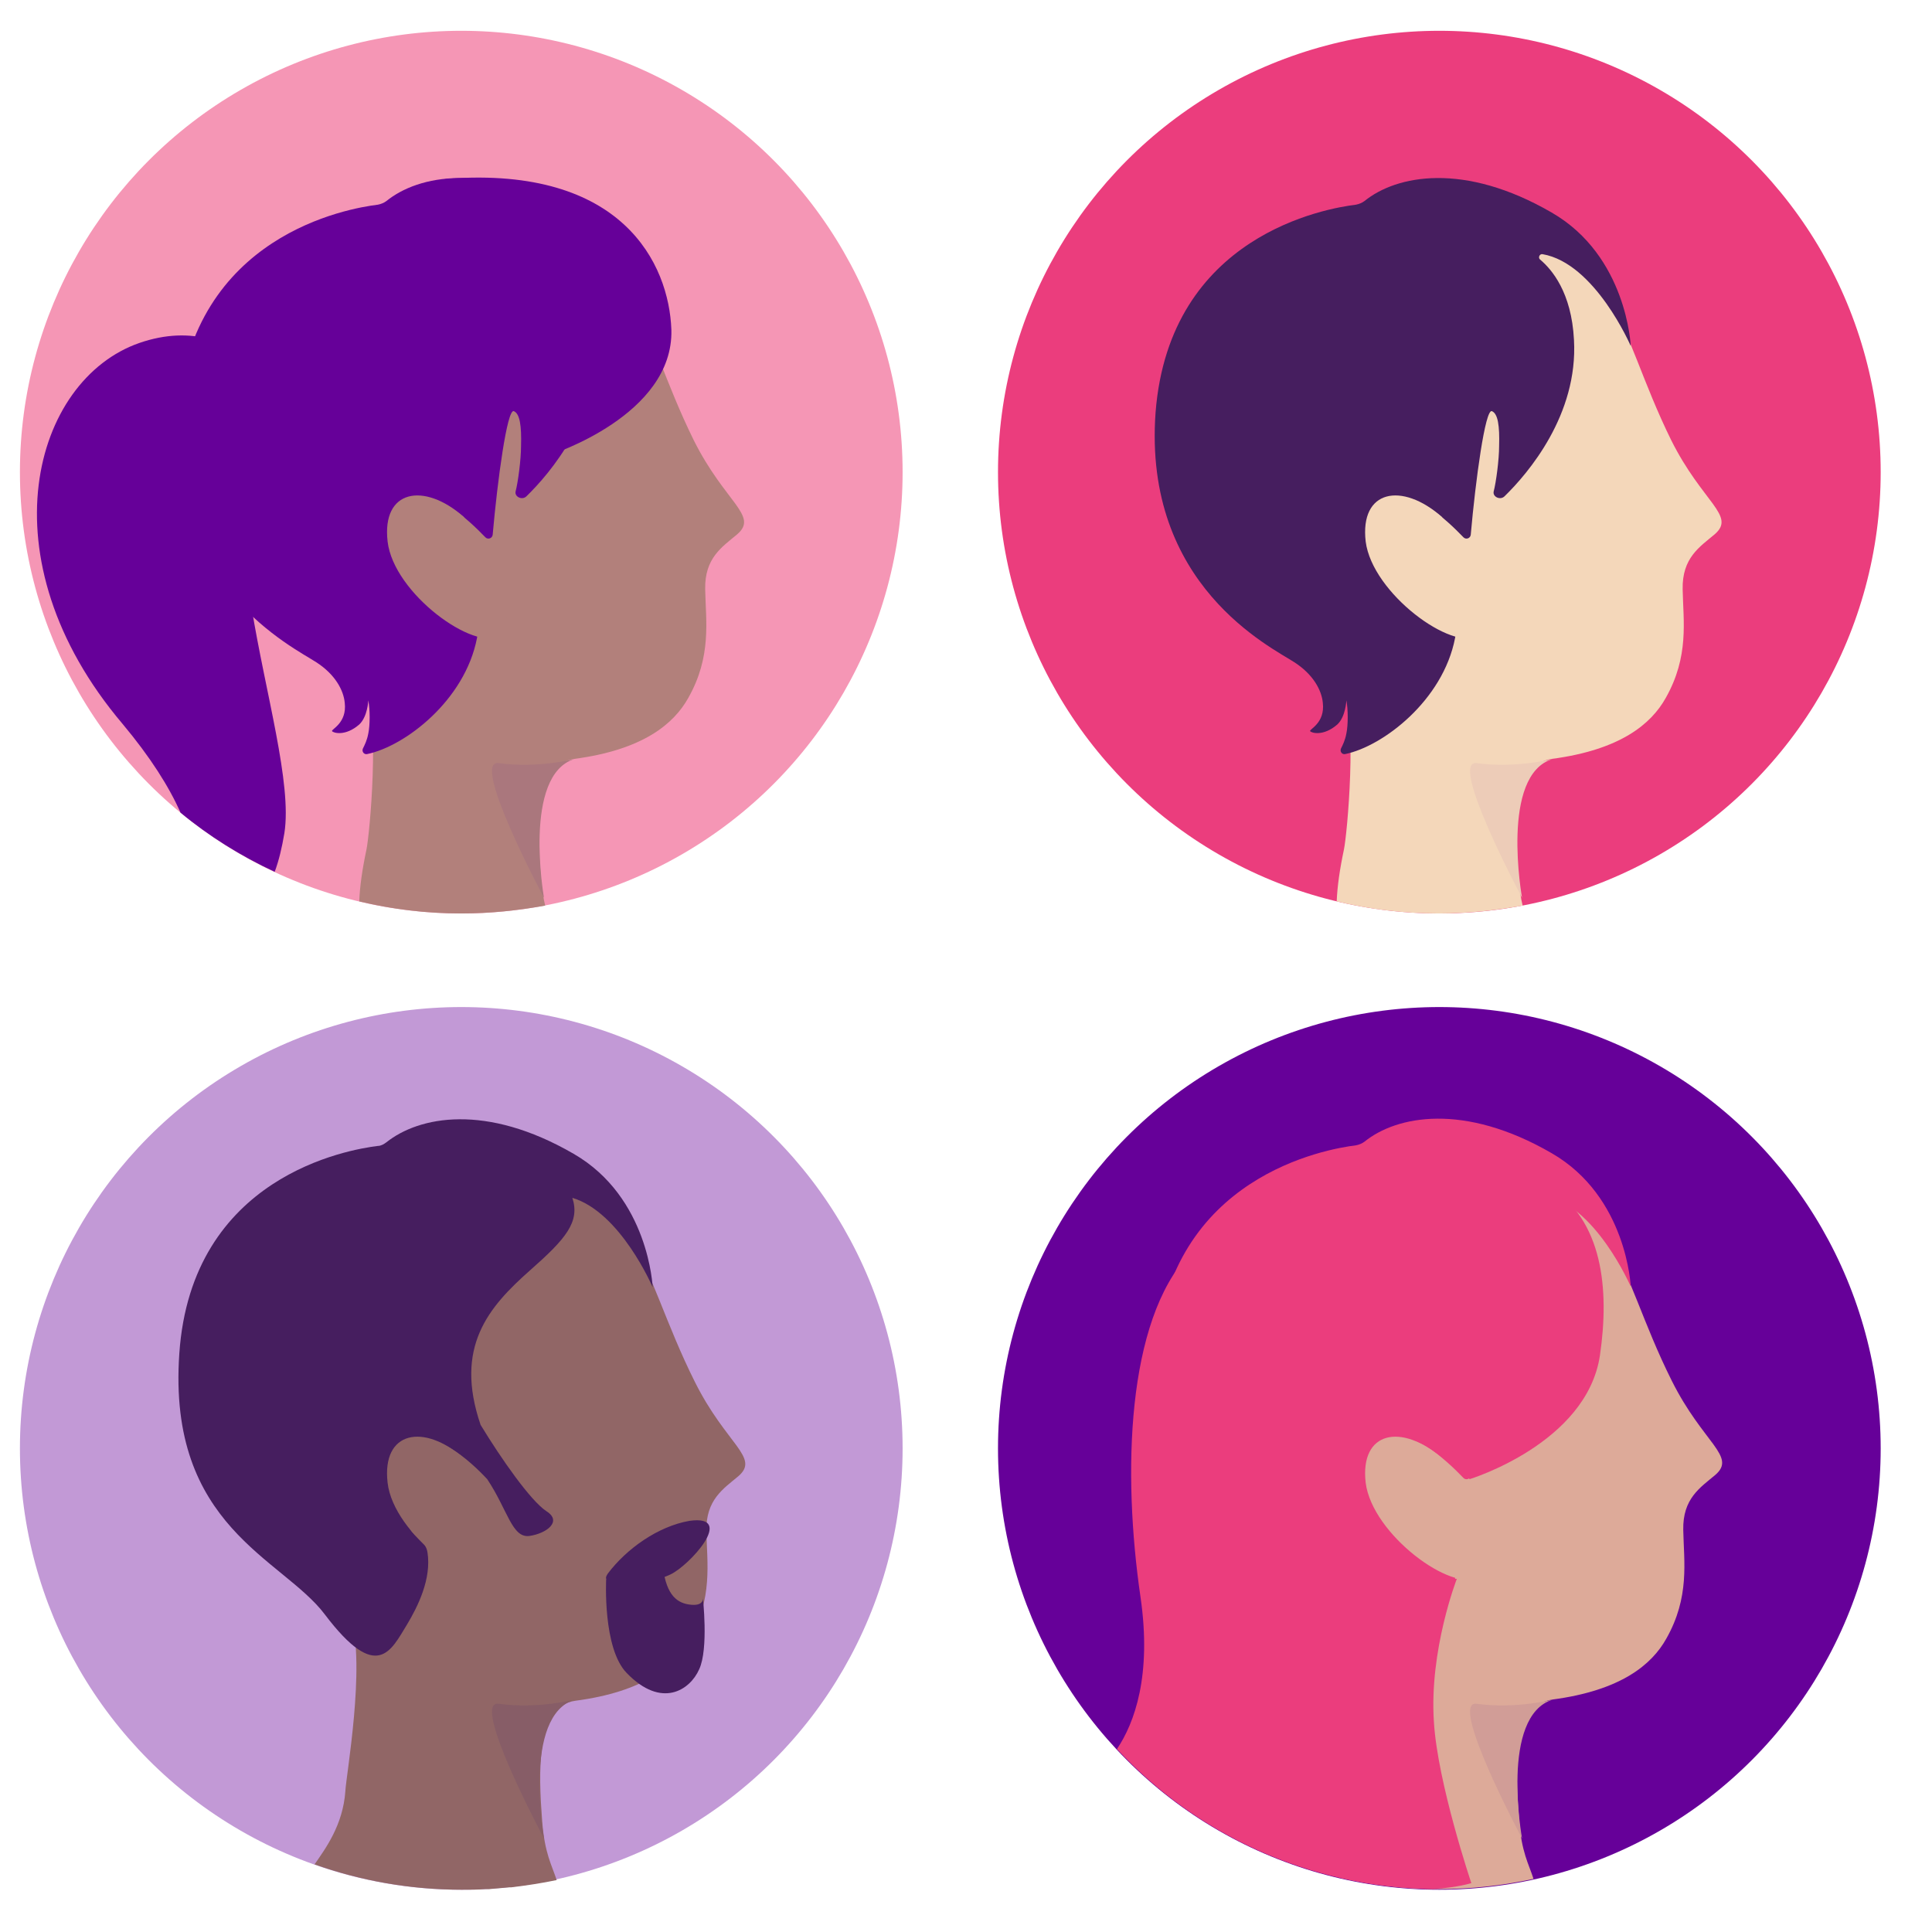 <?xml version="1.0" encoding="utf-8"?>
<!-- Generator: Adobe Illustrator 24.0.0, SVG Export Plug-In . SVG Version: 6.00 Build 0)  -->
<svg version="1.1" id="Layer_1" xmlns="http://www.w3.org/2000/svg" xmlns:xlink="http://www.w3.org/1999/xlink" x="0px" y="0px"
	 viewBox="0 0 320 320" style="enable-background:new 0 0 320 320;" xml:space="preserve">
<style type="text/css">
	.st0{fill:#F596B5;}
	.st1{fill:#EB3D7D;}
	.st2{fill:#C299D6;}
	.st3{fill:#660099;}
	.st4{fill:#B2807B;}
	.st5{fill:#AA777D;}
	.st6{fill:#F4D7BA;}
	.st7{fill:#EDCCB8;}
	.st8{fill:#461E5F;}
	.st9{fill:#916666;}
	.st10{fill:#875D67;}
	.st11{fill:#DDAA99;}
	.st12{fill:#D19D97;}
</style>
<g>
	<g>
		<circle class="st0" cx="76.4" cy="78.2" r="73.1"/>
		<circle class="st1" cx="238.4" cy="78.2" r="73.1"/>
		<circle class="st2" cx="76.4" cy="239.9" r="73.1"/>
		<circle class="st3" cx="238.4" cy="239.9" r="73.1"/>
		<g>
			<g>
				<path class="st4" d="M82.6,35.9c-19.7-4.6-46.4,9-48,36.7c-1.6,26.8,23.2,30.6,25.9,39.3c2.5,8,0.7,26.4,0.2,28.8
					c-0.7,3.3-1.1,6.1-1.2,8.6c5.4,1.3,11.1,2,16.9,2c4.8,0,9.4-0.5,13.9-1.3c-0.3-1.2-0.5-2.6-0.7-4.4c-0.6-7.9-1.1-19,5.5-19.9
					c11.4-1.5,16.5-5.8,18.9-10.1c3.9-6.9,2.9-12.7,2.8-18c-0.1-5.2,2.8-7,5.3-9.1c3.6-3.1-2-5.2-7.2-15.6
					C105.4,53.6,107,41.6,82.6,35.9z"/>
				<path class="st5" d="M95.2,125.7c0,0-6.1,1.6-12.6,0.7c-4.8-0.7,7.5,22.3,7.5,22.3S86.5,128.3,95.2,125.7z"/>
			</g>
			<path class="st3" d="M62.6,33.9c0.5-0.1,1-0.3,1.4-0.6c5.3-4.3,16.5-6.5,31,1.9c12.5,7.2,13.1,22.1,13.1,22.1
				s-5.9-13.7-14.6-15.2c-0.5-0.1-0.8,0.6-0.4,0.9c1.9,1.6,5.2,5.4,5.6,13.3c0.7,12.4-7.6,22.1-11.5,25.9c-0.7,0.7-2,0.1-1.8-0.8
				c0.4-1.5,0.9-5.3,0.9-7.5c0.1-3.4-0.2-5.4-1.2-5.8c-1.1-0.4-2.7,11.4-3.5,20.5c-0.1,0.6-0.8,0.8-1.2,0.4
				c-2.7-2.8-9.6-9.5-12.4-4.6c-3.4,6,13.5,9,11,21.3c-2,10.3-11.9,17.9-18.2,19.2c-0.5,0.1-0.9-0.4-0.7-0.9
				c0.3-0.6,0.7-1.4,0.9-2.5c0.3-1.4,0.3-4,0-5.5c0,0-0.1,2.7-1.5,4c-2.3,2-4.3,1.4-4.5,1.1s2.5-1.3,2.1-4.7
				c-0.2-2.1-1.6-4.7-4.7-6.7c-3.8-2.5-25.1-12.7-23-41.4C31.8,38.9,57.7,34.5,62.6,33.9z"/>
			<path class="st4" d="M76.8,85.6c-6.6-5.8-13.6-4.5-12.6,4.1s14.4,18.3,18.7,15.6C87.2,102.7,76.8,85.6,76.8,85.6z"/>
		</g>
		<g>
			<g>
				<path class="st6" d="M244.5,35.9c-19.7-4.6-46.4,9-48,36.7c-1.6,26.8,23.2,30.6,25.9,39.3c2.5,8,0.7,26.4,0.2,28.8
					c-0.7,3.3-1.1,6.1-1.2,8.6c5.4,1.3,11.1,2,16.9,2c4.8,0,9.4-0.5,13.9-1.3c-0.3-1.2-0.5-2.6-0.7-4.4c-0.6-7.9-1.1-19,5.5-19.9
					c11.4-1.5,16.5-5.8,18.9-10.1c3.9-6.9,2.9-12.7,2.8-18c-0.1-5.2,2.8-7,5.3-9.1c3.6-3.1-2-5.2-7.2-15.6
					C267.3,53.6,269,41.6,244.5,35.9z"/>
				<path class="st7" d="M257.2,125.7c0,0-6.1,1.6-12.6,0.7c-4.8-0.7,7.5,22.3,7.5,22.3S248.4,128.3,257.2,125.7z"/>
			</g>
			<path class="st8" d="M224.6,33.9c0.5-0.1,1-0.3,1.4-0.6c5.3-4.3,16.5-6.5,31,1.9c12.5,7.2,13.1,22.1,13.1,22.1
				s-5.9-13.7-14.6-15.2c-0.5-0.1-0.8,0.6-0.4,0.9c1.9,1.6,5.2,5.4,5.6,13.3c0.7,12.4-7.6,22.1-11.5,25.9c-0.7,0.7-2,0.1-1.8-0.8
				c0.4-1.5,0.9-5.3,0.9-7.5c0.1-3.4-0.2-5.4-1.2-5.8c-1.1-0.4-2.7,11.4-3.5,20.5c-0.1,0.6-0.8,0.8-1.2,0.4
				c-2.7-2.8-9.6-9.5-12.4-4.6c-3.4,6,13.5,9,11,21.3c-2,10.3-11.9,17.9-18.2,19.2c-0.5,0.1-0.9-0.4-0.7-0.9
				c0.3-0.6,0.7-1.4,0.9-2.5c0.3-1.4,0.3-4,0-5.5c0,0-0.1,2.7-1.5,4c-2.3,2-4.3,1.4-4.5,1.1s2.5-1.3,2.1-4.7
				c-0.2-2.1-1.6-4.7-4.7-6.7c-3.8-2.5-25.1-12.7-23-41.4C193.7,38.9,219.7,34.5,224.6,33.9z"/>
			<path class="st6" d="M238.8,85.6c-6.6-5.8-13.6-4.5-12.6,4.1c1.1,8.6,14.4,18.3,18.7,15.6C249.1,102.7,238.8,85.6,238.8,85.6z"/>
		</g>
		<g>
			<g>
				<path class="st9" d="M82.6,191.7c-19.7-4.6-46.4,9-48,36.7c-1.6,26.8,20.8,30.8,23.5,39.5c2.5,8-0.8,26.3-0.9,28.8
					c-0.4,5.6-3.3,9.5-5.1,12.1c7.6,2.7,15.8,4.2,24.4,4.2c0,0,0,0,0,0c1.3,0,2.6,0,3.9-0.1c0.2,0,0.4,0,0.6,0
					c1.1-0.1,2.3-0.2,3.4-0.3c0.1,0,0.2,0,0.3,0c2.5-0.3,5.1-0.7,7.5-1.2c-0.8-2.5-2-4.4-2.4-9.8c-0.6-7.9-1.1-19,5.5-19.9
					c11.4-1.5,16.5-5.8,18.9-10.1c3.9-6.9,2.9-12.7,2.8-18c-0.1-5.2,2.8-7,5.3-9.1c3.6-3.1-2-5.2-7.2-15.6
					C105.4,209.5,107,197.4,82.6,191.7z"/>
				<path class="st10" d="M95.2,281.5c0,0-6.1,1.6-12.6,0.7c-4.8-0.7,7.5,22.3,7.5,22.3S86.5,284.2,95.2,281.5z"/>
			</g>
		</g>
		<g>
			<g>
				<path class="st11" d="M244.5,191.7c-19.7-4.6-46.4,9-48,36.7c-1.6,26.8,23.2,30.6,25.9,39.3c2.5,8,0.7,26.4,0.2,28.8
					c-1.3,6.2-1.5,10.8-0.7,14.5c5.3,1.2,10.7,1.9,16.4,1.9c5.4,0,10.7-0.6,15.7-1.7c-0.8-2.5-2-4.4-2.4-9.8
					c-0.6-7.9-1.1-19,5.5-19.9c11.4-1.5,16.5-5.8,18.9-10.1c3.9-6.9,2.9-12.7,2.8-18c-0.1-5.2,2.8-7,5.3-9.1c3.6-3.1-2-5.2-7.2-15.6
					C267.3,209.5,269,197.4,244.5,191.7z"/>
				<path class="st12" d="M257.2,281.5c0,0-6.1,1.6-12.6,0.7c-4.8-0.7,7.5,22.3,7.5,22.3S248.4,284.2,257.2,281.5z"/>
			</g>
			<path class="st1" d="M224.6,189.7c0.5-0.1,1-0.3,1.4-0.6c5.3-4.3,16.5-6.5,31,1.9c12.5,7.2,13.1,22.1,13.1,22.1
				s-5.9-13.7-14.6-15.2c-0.5-0.1-0.8,0.6-0.4,0.9c1.9,1.6,5.2,5.4,5.6,13.3c0.7,12.4-7.6,22.1-11.5,25.9c-0.7,0.7-2,0.1-1.8-0.8
				c0.4-1.5,0.9-5.3,0.9-7.5c0.1-3.4-0.2-5.4-1.2-5.8c-1.1-0.4-2.7,11.4-3.5,20.5c-0.1,0.6-0.8,0.8-1.2,0.4
				c-2.7-2.8-9.6-9.5-12.4-4.6c-3.4,6,13.5,9,11,21.3c-2,10.3-11.9,17.9-18.2,19.2c-0.5,0.1-0.9-0.4-0.7-0.9
				c0.3-0.6,0.7-1.4,0.9-2.5c0.3-1.4,0.3-4,0-5.5c0,0-0.1,2.7-1.5,4c-2.3,2-4.3,1.4-4.5,1.1c-0.2-0.3,2.5-1.3,2.1-4.7
				c-0.2-2.1-1.6-4.7-4.7-6.7c-3.8-2.5-25.1-12.7-23-41.4C193.7,194.8,219.7,190.3,224.6,189.7z"/>
			<path class="st11" d="M238.8,241.5c-6.6-5.8-13.6-4.5-12.6,4.1c1.1,8.6,14.4,18.3,18.7,15.6S238.8,241.5,238.8,241.5z"/>
		</g>
	</g>
	<path class="st1" d="M256.5,196.4c-9-5.8-27.1-5.5-27.1-5.5L197,207.7c-10.4,11.1-11.1,36.2-8.1,56.8c1.9,13-1,20.9-3.9,25.2
		c13.1,14.1,31.7,22.9,52.4,23.2c4.2-0.3,6.3-1,6.3-1s-5.6-16.6-6.2-26.7c-0.8-11.9,3.8-23.7,3.8-23.7s-14.5,1.3-21.3-12.3
		c-6.8-13.6,7.9-20.9,18.3-11.5c2.7,2.5,5.1,7.3,5.1,7.3s19.4-5.9,21.6-20.5C266.6,213.5,265.5,202.1,256.5,196.4z"/>
	<path class="st3" d="M49.2,69.1c0,0-8.4-18.4-26.1-12.3c-17.6,6.1-26,35.7-2.8,63.1c4.6,5.5,7.7,10.4,9.6,14.7
		c4.7,3.9,10,7.2,15.6,9.8c0.7-1.9,1.2-4,1.6-6.4C49.7,121.7,29.3,77.5,49.2,69.1z"/>
	<path class="st3" d="M86.7,43.7c8.5,7.9,10.2,23.7,4.5,31.6c0,0,20.4-6.5,20-20.7c-0.4-10.9-8.1-27.1-36.9-25
		C66.3,30.2,86.7,43.7,86.7,43.7z"/>
	<path class="st8" d="M100.7,260.6c-0.2,0.3-0.4,0.6-0.3,0.9c0.1,0.4,0.7,0.6,1.1,0.6c3.2,0.3,6.5,0.1,9.5-1.3
		c3.1-1.4,11-10,3.2-8.9C109,252.8,103.8,256.5,100.7,260.6z"/>
	<path class="st8" d="M109.8,259.6c0.6,4.7,2.4,6,4.7,6.2c2.3,0.2,1.9-1.3,1.9-1.3s1,8.6-0.6,12c-1.5,3.4-6.2,6.6-12,0.6
		c-4-4.1-3.4-15.5-3.4-15.5L109.8,259.6z"/>
	<path class="st8" d="M108.1,213.2c0,0-0.6-14.9-13.1-22.1c-14.5-8.4-25.6-6.2-31-1.9c-0.4,0.3-0.9,0.6-1.4,0.6
		c-4.9,0.6-30.9,5-32.9,34.4c-2,28.7,17.1,33.9,24.1,43.2c8.7,11.5,11,5.9,13.6,1.7c1.8-3,4.1-7.6,3.4-12c-0.3-1.9-2.2-2.4-3-4.1
		c-0.2-0.3-0.1-0.7,0.1-0.9c0.6-2,2.4-3.5,4.2-4.6c-2.9-2.5-5.3-4.5-3.8-7.1c2.8-4.8,9.8,1.8,12.4,4.6v0c3.4,5.1,4.1,9.8,7,9.4
		c2.8-0.4,5.5-2.4,2.8-4.1c-2.6-1.7-7.5-8.7-10.9-14.3c-4.4-12.9,1.3-19.5,8.2-25.6c5.9-5.2,8.3-8,7-12
		C102.8,200.8,108.1,213.2,108.1,213.2z"/>
	<path class="st9" d="M76.8,241.5c-6.6-5.8-13.6-4.5-12.6,4.1s14.4,18.3,18.7,15.6S76.8,241.5,76.8,241.5z"/>
</g>
</svg>
